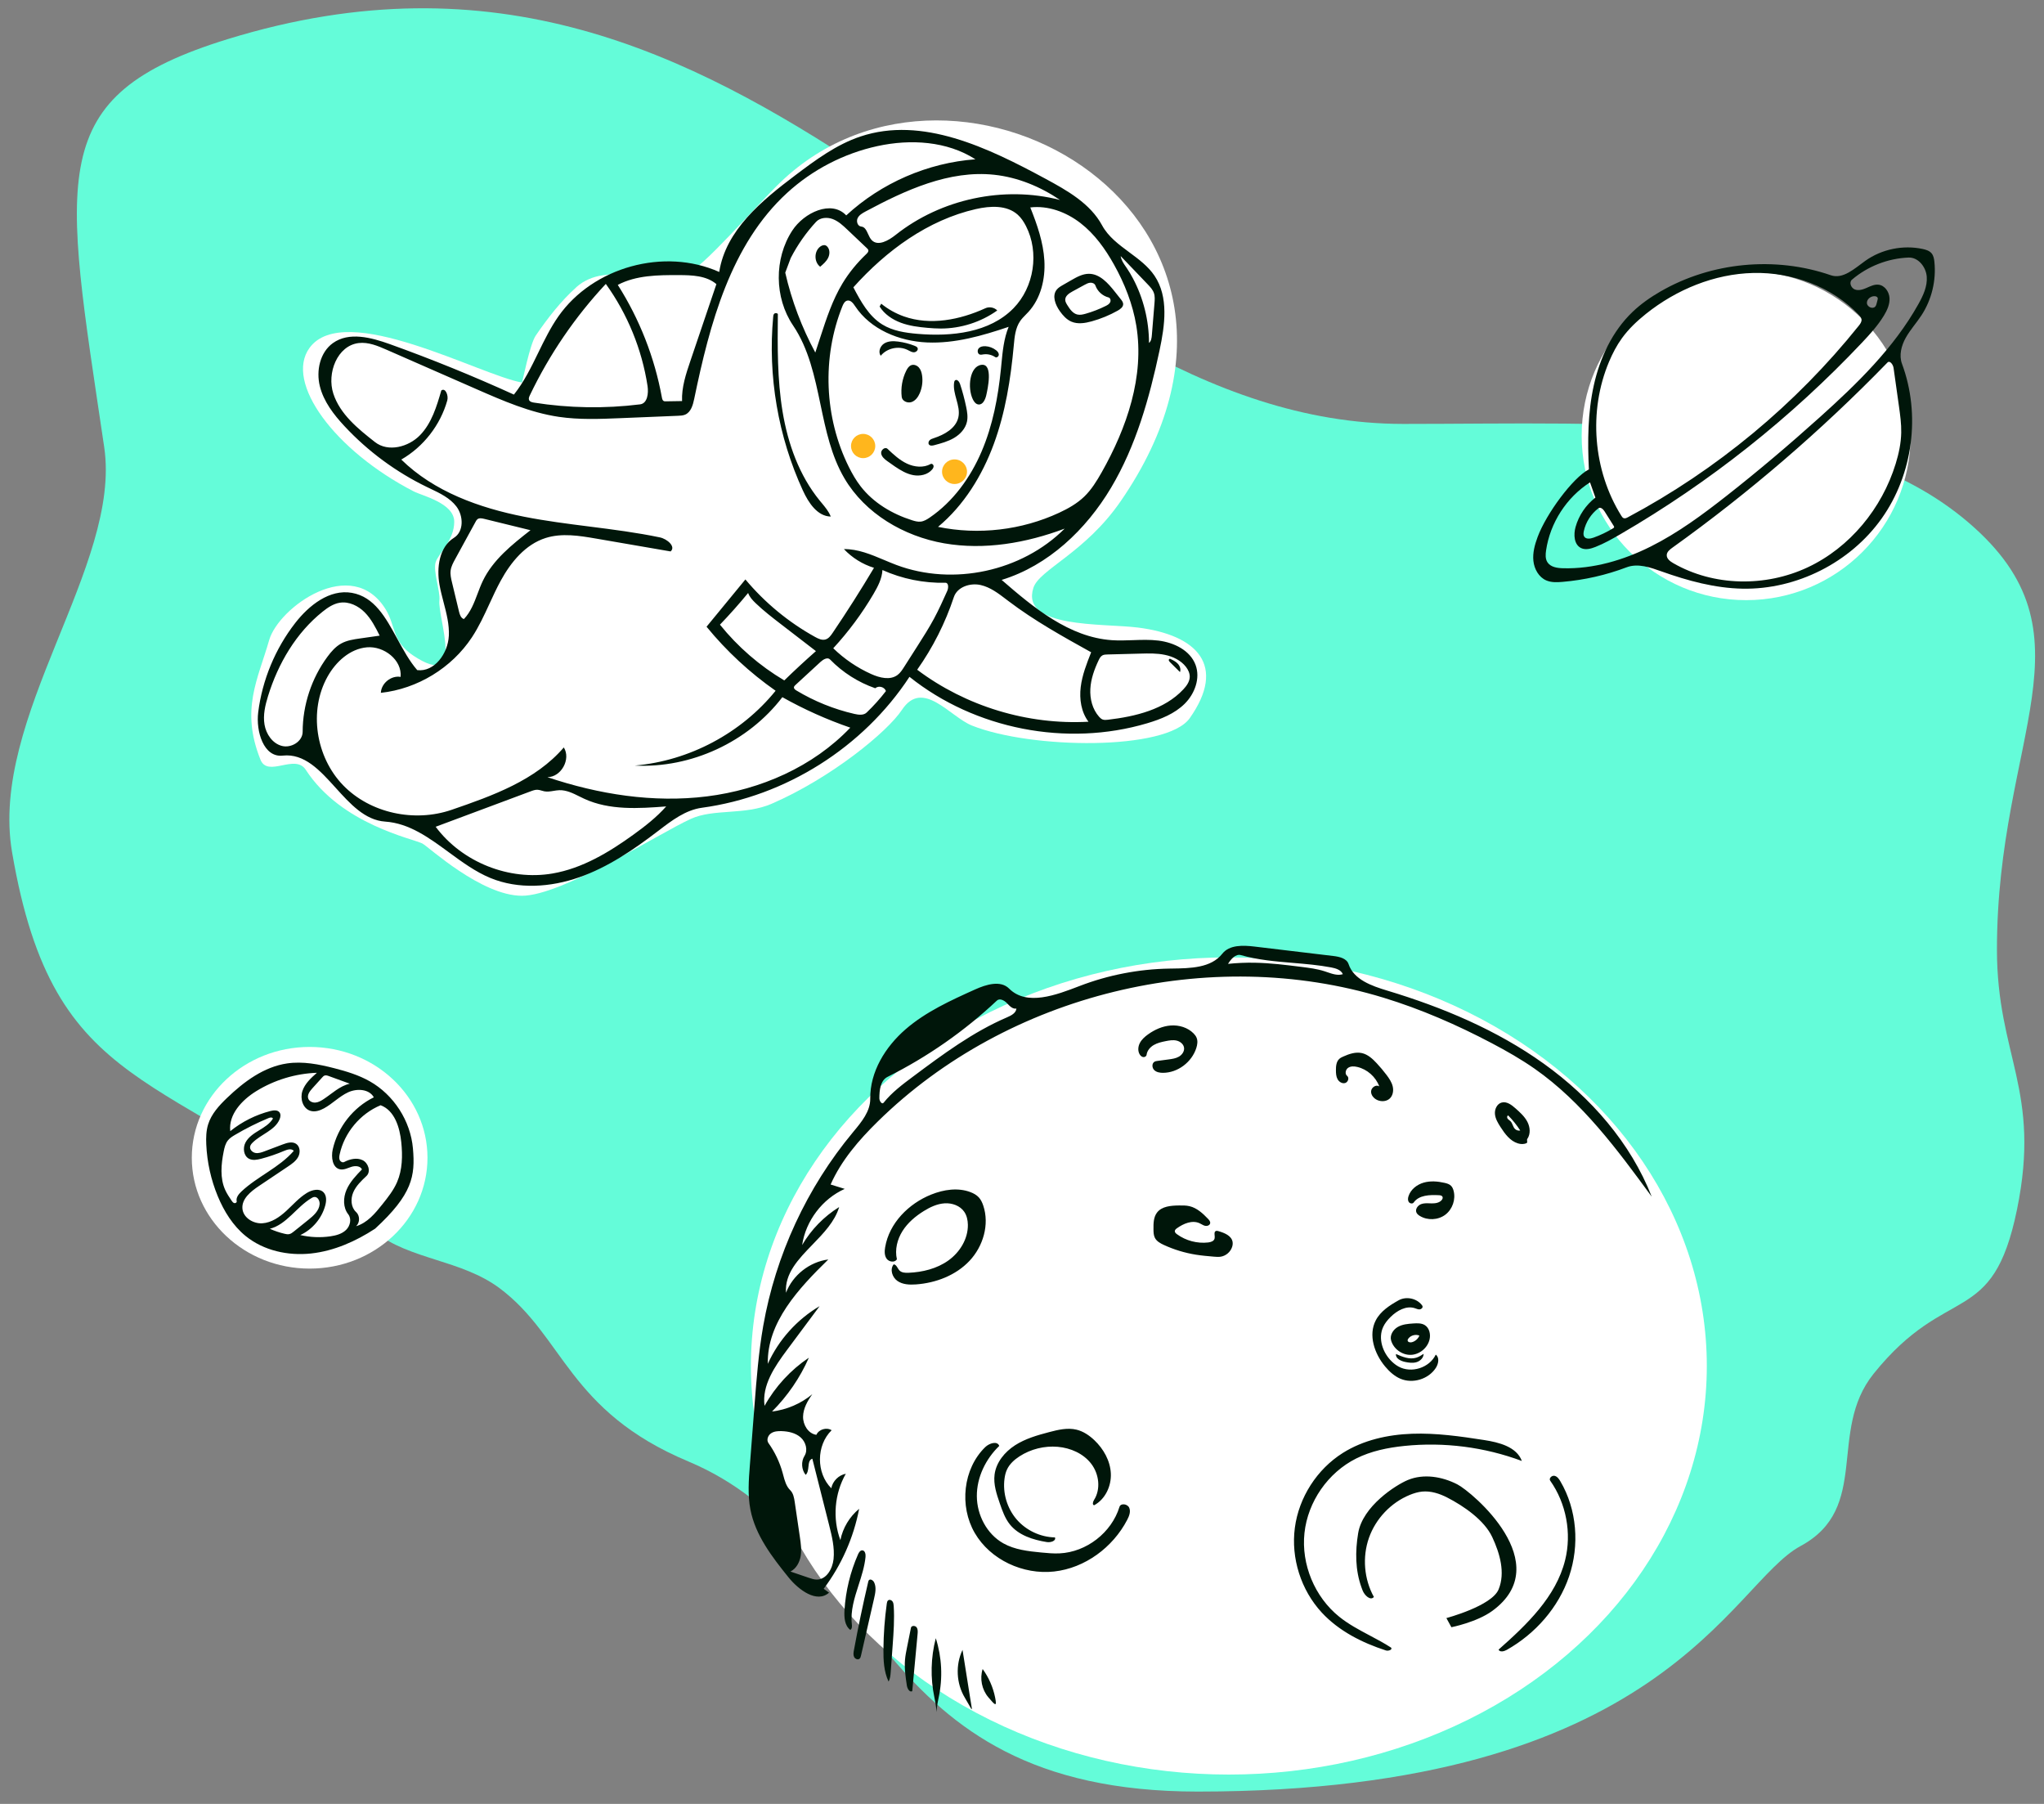 <svg width="255" height="225" xmlns="http://www.w3.org/2000/svg" fill="none">

 <rect width="100%" height="100%" fill="#808080" stroke="none"/>

 <g>
  <title>Layer 1</title>
  <path id="svg_1" fill="#64FCD9" d="m149.417,223.463c58.146,0 66.389,-25.869 75.206,-30.622c8.816,-4.754 3.335,-14.293 9.117,-21.489c9.236,-11.493 14.834,-5.57 17.891,-20.48c3.056,-14.909 -2.501,-19.127 -2.501,-32.439c0,-26.67 12.776,-39.295 -3.539,-53.249c-16.315,-13.954 -43.561,-12.308 -70.507,-12.308c-50.015,0 -79.979,-68.563 -146.687,-47.993c-22.989,7.089 -20.448,16.749 -15.397,50.888c2.193,14.825 -14.369,33.674 -11.495,50.521c5.248,30.769 19.109,26.595 45.262,47.369c4.388,3.486 10.787,3.45 15.57,7.024c8.019,5.993 8.535,15.311 23.526,21.596c24.173,10.135 22.123,41.182 63.554,41.182z" clip-rule="evenodd" fill-rule="evenodd"/>
  <ellipse id="svg_2" fill="white" ry="13.824" rx="14.701" cy="144.408" cx="38.629"/>
  <path id="svg_3" fill="white" d="m32.493,94.749c-2.506,-6.258 -0.317,-10.008 1.086,-14.904c1.172,-4.089 10.338,-10.731 14.557,-3.805c1.241,2.038 0.743,3.964 3.456,5.754c6.566,4.335 2.984,-4.658 3.228,-6.932c0.119,-1.109 -0.818,-3.666 -0.469,-4.737c0.366,-1.123 2.317,-2.718 2.317,-5.046c0,-2.328 -3.968,-3.225 -5.076,-3.797c-9.844,-5.082 -16.105,-13.572 -12.985,-17.88c4.347,-6.003 21.383,3.442 26.502,4.308c0.066,0.011 0.981,-4.761 1.727,-5.854c1.494,-2.186 3.145,-4.309 5.115,-6.079c0.882,-0.793 2.078,-1.282 3.253,-1.441c3.518,-0.475 7.117,-0.864 10.641,-0.434c1.245,0.152 8.66,-8.43 11.552,-11.198c22.183,-21.239 66.652,4.643 42.412,39.813c-4.455,6.464 -10.152,8.52 -10.888,10.805c-1.634,5.074 8.654,4.407 13.012,4.949c7.446,0.926 11.115,4.751 6.493,11.306c-2.879,4.084 -19.77,3.875 -27.169,0.922c-2.746,-1.096 -6.14,-5.888 -8.736,-1.957c-1.788,2.709 -8.761,8.456 -16.24,11.706c-3.377,1.468 -7.222,0.583 -10.103,1.894c-4.055,1.844 -16.027,9.589 -21.069,9.587c-5.078,-0.002 -11.649,-6.113 -12.409,-6.514c-1.159,-0.611 -10.123,-2.362 -14.551,-9.195c-1.339,-2.067 -4.739,1.021 -5.656,-1.271z" clip-rule="evenodd" fill-rule="evenodd"/>
  <ellipse id="svg_4" fill="#FFB61D" ry="1.535" rx="1.557" cy="58.836" cx="119.083"/>
  <circle id="svg_5" fill="#FFB61D" r="1.512" cy="55.632" cx="107.681"/>
  <circle id="svg_6" fill="white" r="20.52" cy="54.336" cx="217.841"/>
  <ellipse id="svg_7" fill="white" ry="50.963" rx="59.627" cy="170.377" cx="153.307"/>
  <path id="svg_8" fill="#00160A" d="m102.757,198.166l0.67,0.484c-1.511,1.355 -3.783,-0.33 -5.057,-1.909c-2.048,-2.54 -4.127,-5.24 -4.751,-8.443c-0.354,-1.822 -0.212,-3.7 -0.069,-5.551l0.578,-7.464c0.256,-3.308 0.513,-6.621 1.085,-9.889c1.55,-8.844 5.45,-17.264 11.194,-24.165l0.058,-0.07c1.014,-1.218 2.122,-2.548 2.102,-4.127c-0.041,-3.341 1.883,-6.464 4.409,-8.651c2.527,-2.187 5.62,-3.591 8.666,-4.965c1.38,-0.622 3.182,-1.18 4.252,-0.108c2.199,2.203 5.871,0.8 8.776,-0.32c3.568,-1.374 7.378,-2.114 11.201,-2.176c0.111,-0.002 0.223,-0.003 0.336,-0.005l0,0c2.295,-0.033 4.878,-0.07 6.278,-1.848c0.892,-1.132 2.596,-1.066 4.027,-0.895l9.841,1.177c0.752,0.09 1.653,0.295 1.89,1.015c0.636,1.928 2.878,2.715 4.822,3.301c6.912,2.084 13.668,4.914 19.536,9.119c5.868,4.205 10.827,9.862 13.459,16.584c-4.279,-5.848 -8.668,-11.806 -14.606,-15.959c-1.7,-1.189 -3.507,-2.215 -5.342,-3.182c-4.329,-2.283 -8.836,-4.25 -13.517,-5.679c-21.732,-6.633 -46.871,-0.481 -63.084,15.438c-2.351,2.308 -4.555,4.851 -5.888,7.864l1.761,0.546c-2.792,1.248 -4.865,3.981 -5.314,7.005c1.124,-1.924 2.725,-3.566 4.619,-4.739c-0.542,1.812 -1.952,3.267 -3.335,4.694c-1.762,1.819 -3.479,3.591 -3.296,5.993c0.836,-2.195 2.944,-3.852 5.274,-4.148c-3.697,3.613 -7.664,7.852 -7.546,13.019c1.348,-2.984 3.638,-5.534 6.461,-7.194l-4.063,5.459c-1.537,2.065 -3.155,4.425 -2.804,6.974c1.337,-2.399 3.248,-4.475 5.528,-6.005c-1.098,2.497 -2.665,4.786 -4.596,6.713c1.836,-0.222 3.604,-0.982 5.028,-2.163c-0.597,0.833 -1.135,1.774 -1.155,2.798c-0.02,1.025 0.644,2.125 1.658,2.272c0.307,-0.686 1.27,-0.976 1.905,-0.573c-1.925,1.873 -1.945,5.343 -0.041,7.237c0.169,-0.89 0.92,-1.641 1.811,-1.809c-1.42,2.482 -1.675,5.599 -0.678,8.28c0.301,-1.519 1.144,-2.924 2.341,-3.906c-0.69,3.602 -2.216,7.042 -4.424,9.971zm-0.84,-1.148c1.201,-0.012 1.949,-1.357 2.074,-2.552c0.15,-1.43 -0.205,-2.86 -0.557,-4.254l-2.091,-8.27c-0.394,0.125 -0.439,0.553 -0.487,1.002c-0.041,0.382 -0.084,0.78 -0.345,1.016c-0.53,-0.658 -0.59,-1.655 -0.143,-2.372c0.45,-0.724 0.155,-1.737 -0.484,-2.302c-0.639,-0.564 -1.528,-0.755 -2.38,-0.783c-0.461,-0.016 -0.951,0.02 -1.328,0.285c-0.376,0.265 -0.575,0.829 -0.307,1.204c0.797,1.116 1.396,2.373 1.762,3.695c0.028,0.099 0.054,0.199 0.081,0.3c0.182,0.686 0.369,1.392 0.871,1.881c0.388,0.378 0.487,0.955 0.566,1.492l0.639,4.345c0.116,0.791 0.232,1.597 0.099,2.386c-0.133,0.788 -0.559,1.569 -1.274,1.927l2.283,0.777c0.332,0.113 0.671,0.227 1.021,0.223zm24.885,-71.223c-0.45,0.095 -0.828,-0.3 -1.15,-0.638l-0.037,-0.038c-0.33,-0.345 -0.897,-0.646 -1.245,-0.319c-4.052,3.812 -8.663,7.029 -13.64,9.515c-0.903,0.452 -1.025,1.668 -1.025,2.678c0,0.337 0.323,0.811 0.533,0.547c1.026,-1.286 2.361,-2.284 3.68,-3.267c3.711,-2.767 7.466,-5.56 11.721,-7.384c0.516,-0.221 1.12,-0.534 1.163,-1.094zm40.726,-4.287c-0.23,-0.539 -0.883,-0.734 -1.459,-0.842c-1.568,-0.296 -3.164,-0.429 -4.759,-0.563c-2.19,-0.184 -4.377,-0.367 -6.485,-0.969c-0.675,-0.192 -1.253,0.492 -1.623,1.089c1.111,-0.116 2.229,-0.164 3.345,-0.143c1.943,0.035 3.876,0.277 5.805,0.519c0.98,0.123 1.967,0.247 2.907,0.551c0.109,0.036 0.22,0.074 0.331,0.112c0.641,0.22 1.304,0.448 1.938,0.246zm-20.746,8.283c0.444,0.101 0.867,0.433 0.934,0.884c0.066,0.449 -0.241,0.887 -0.634,1.116c-0.392,0.229 -0.856,0.293 -1.307,0.353l-1.356,0.18c-0.136,0.018 -0.276,0.037 -0.394,0.107c-0.341,0.202 -0.317,0.749 -0.038,1.03c0.278,0.282 0.706,0.352 1.102,0.351c1.845,-0.004 3.591,-1.331 4.154,-3.088c0.134,-0.417 0.205,-0.881 0.039,-1.286c-0.084,-0.206 -0.224,-0.384 -0.38,-0.543c-0.726,-0.735 -1.807,-1.059 -2.837,-0.986c-1.031,0.073 -2.011,0.512 -2.849,1.115c-0.402,0.289 -0.785,0.628 -1.013,1.067c-0.229,0.439 -0.278,0.997 -0.022,1.421c0.097,0.162 0.248,0.305 0.434,0.336c0.187,0.03 0.402,-0.09 0.425,-0.278c0.064,-0.521 0.444,-0.961 0.898,-1.226c0.453,-0.264 0.975,-0.381 1.49,-0.484c0.447,-0.089 0.91,-0.171 1.354,-0.069zm-36.354,25.768c0.507,-2.998 2.928,-5.436 5.752,-6.565c1.555,-0.623 3.335,-0.896 4.9,-0.296c0.386,0.148 0.76,0.352 1.038,0.658c0.262,0.287 0.426,0.65 0.55,1.018c0.795,2.358 -0.012,5.084 -1.72,6.894c-1.707,1.809 -4.194,2.758 -6.675,2.936c-0.795,0.057 -1.649,0.025 -2.306,-0.427c-0.656,-0.451 -0.982,-1.455 -0.476,-2.072c0.238,0.012 0.367,0.225 0.499,0.444c0.066,0.108 0.132,0.217 0.212,0.304c0.276,0.297 0.732,0.318 1.136,0.301c1.76,-0.074 3.546,-0.51 4.978,-1.535c1.433,-1.025 2.462,-2.699 2.432,-4.46c-0.01,-0.568 -0.133,-1.148 -0.455,-1.616c-0.528,-0.767 -1.525,-1.114 -2.455,-1.052c-0.929,0.061 -1.801,0.473 -2.592,0.964c-1.041,0.647 -2.004,1.459 -2.657,2.497c-0.652,1.037 -0.971,2.319 -0.695,3.514c-0.244,0.44 -0.97,0.352 -1.269,-0.052c-0.3,-0.405 -0.281,-0.959 -0.197,-1.455zm16.205,24.71c-1.287,0.829 -2.355,2.125 -2.553,3.643c-0.161,1.228 0.251,2.451 0.657,3.622c0.316,0.913 0.643,1.846 1.246,2.601c1.089,1.365 2.893,1.93 4.616,2.207c0.47,0.075 1.182,-0.137 1.014,-0.582c-1.819,-0.033 -3.609,-0.877 -4.794,-2.259c-1.184,-1.382 -1.743,-3.28 -1.498,-5.083c0.052,-0.38 0.138,-0.758 0.298,-1.106c0.322,-0.704 0.923,-1.246 1.574,-1.666c1.4,-0.905 3.105,-1.329 4.767,-1.186c1.601,0.138 3.202,0.841 4.179,2.117c0.978,1.276 1.211,3.159 0.348,4.515c-0.14,0.221 -0.242,0.611 0.015,0.657c1.389,-0.749 2.16,-2.399 2.082,-3.975c-0.078,-1.576 -0.91,-3.05 -2.053,-4.138c-0.633,-0.601 -1.382,-1.109 -2.23,-1.314c-1.119,-0.269 -2.289,0.009 -3.401,0.302c-1.481,0.389 -2.979,0.817 -4.267,1.645zm63.227,1.958c-4.655,-1.738 -9.714,-2.386 -14.657,-1.877c-2.073,0.213 -4.152,0.636 -6.015,1.569c-3.516,1.759 -6.03,5.382 -6.449,9.291c-0.418,3.91 1.273,7.982 4.337,10.445c1.162,0.935 2.481,1.634 3.801,2.335c0.902,0.478 1.804,0.956 2.658,1.51c0.244,0.233 -0.305,0.466 -0.626,0.363c-2.986,-0.964 -5.885,-2.43 -8.015,-4.734c-2.591,-2.803 -3.855,-6.784 -3.355,-10.568c0.499,-3.784 2.753,-7.3 5.983,-9.334c2.555,-1.609 5.61,-2.287 8.627,-2.396c3.017,-0.109 6.026,0.322 9.009,0.785c1.864,0.289 4.049,0.842 4.702,2.611zm-48.984,5.833c-0.212,-0.484 -1.062,-0.611 -1.217,-0.105c-0.988,3.213 -4.123,5.643 -7.482,5.797c-0.759,0.035 -1.519,-0.036 -2.275,-0.109c-1.629,-0.157 -3.309,-0.344 -4.736,-1.146c-2.051,-1.153 -3.286,-3.522 -3.3,-5.875c-0.015,-2.354 1.101,-4.641 2.796,-6.274c-0.235,-0.658 -1.245,-0.34 -1.747,0.148c-2.78,2.702 -3.257,7.366 -1.306,10.716c1.951,3.35 6.039,5.228 9.892,4.802c3.854,-0.425 7.333,-3.006 9.124,-6.444c0.244,-0.468 0.462,-1.026 0.251,-1.51zm-24.131,16.273c-0.628,2.408 -0.687,4.961 -0.173,7.395c0.231,1.092 0.256,1.693 0.261,1.806c0.001,0.013 0.001,0.019 0.001,0.019c0,0 0.001,-0.006 0.001,-0.019c0.005,-0.113 0.033,-0.717 0.269,-1.81c0.526,-2.439 0.401,-5.015 -0.359,-7.391zm3.335,1.456c-0.892,1.87 -0.782,4.183 0.284,5.958c0.24,0.399 0.421,0.723 0.555,0.962l0.001,0.001l0,0c0.18,0.322 0.274,0.49 0.307,0.478c0.035,-0.012 -0.003,-0.237 -0.082,-0.709c-0.032,-0.189 -0.07,-0.418 -0.113,-0.689l-0.952,-6.001zm2.511,2.387c-0.379,1.194 -0.1,2.574 0.711,3.527c0.829,0.974 1.1,1.286 0.847,0.032c-0.257,-1.279 -0.793,-2.502 -1.558,-3.559zm72.665,-13.575c-1.138,4.571 -4.775,8.034 -8.302,11.157c0.162,0.348 0.682,0.223 1.016,0.035c3.572,-2.01 6.462,-5.286 7.781,-9.167c1.319,-3.881 0.991,-8.34 -1.091,-11.871c-0.174,-0.296 -0.397,-0.612 -0.735,-0.678c-0.337,-0.066 -0.726,0.326 -0.528,0.607c2.001,2.834 2.698,6.551 1.859,9.917zm-51.353,-41.271c-0.009,-0.723 0.001,-1.506 0.438,-2.082c0.601,-0.794 1.742,-0.877 2.737,-0.891c0.445,-0.007 0.894,-0.012 1.327,0.091c0.92,0.219 1.653,0.898 2.307,1.582c0.145,0.152 0.299,0.339 0.263,0.545c-0.045,0.256 -0.365,0.374 -0.62,0.321c-0.169,-0.034 -0.321,-0.118 -0.473,-0.203l0,0l0,0l0,0l0,0l-0.001,0c-0.076,-0.042 -0.153,-0.085 -0.232,-0.121c-0.915,-0.42 -1.991,0.04 -2.813,0.622c-0.13,0.091 -0.269,0.209 -0.272,0.367c-0.003,0.159 0.133,0.282 0.261,0.376c1.111,0.814 2.534,1.191 3.902,1.034c0.327,-0.038 0.711,-0.158 0.796,-0.476c0.033,-0.124 0.021,-0.27 0.008,-0.412l0,0c-0.021,-0.236 -0.04,-0.459 0.158,-0.541c0.104,-0.042 0.221,-0.012 0.329,0.02c0.74,0.215 1.606,0.561 1.75,1.319c0.041,0.219 0.012,0.447 -0.058,0.659c-0.204,0.619 -0.772,1.103 -1.417,1.206c-0.286,0.045 -0.578,0.02 -0.866,-0.004c-0.754,-0.065 -1.508,-0.13 -2.255,-0.25c-1.371,-0.221 -2.712,-0.63 -3.974,-1.211c-0.438,-0.202 -0.893,-0.45 -1.114,-0.878c-0.169,-0.325 -0.177,-0.707 -0.181,-1.073zm28.166,-17.831c-0.441,-1.192 -1.506,-2.132 -2.743,-2.421c-0.383,-0.09 -0.815,-0.112 -1.139,0.11c-0.325,0.222 -0.436,0.762 -0.127,1.005c0.3,0.235 0.119,0.787 -0.248,0.892c-0.366,0.104 -0.761,-0.144 -0.944,-0.479c-0.183,-0.334 -0.202,-0.731 -0.204,-1.112c-0.003,-0.509 0.043,-1.076 0.419,-1.419c0.143,-0.131 0.321,-0.215 0.498,-0.294c0.732,-0.327 1.542,-0.605 2.324,-0.429c0.745,0.167 1.34,0.718 1.859,1.278c0.427,0.459 0.83,0.939 1.208,1.439c0.333,0.44 0.653,0.91 0.778,1.447c0.125,0.538 0.017,1.162 -0.398,1.526c-0.407,0.355 -1.032,0.386 -1.526,0.166c-0.436,-0.194 -0.808,-0.622 -0.775,-1.098c0.032,-0.476 0.617,-0.871 1.018,-0.611zm3.933,33.492c1.093,-0.031 2.112,-0.873 2.348,-1.941c0.144,-0.649 -0.034,-1.421 -0.6,-1.771c-0.413,-0.255 -0.933,-0.236 -1.418,-0.205c-0.671,0.043 -1.368,0.102 -1.951,0.437c-0.583,0.335 -1.017,1.029 -0.834,1.677c0.297,1.052 1.362,1.835 2.455,1.803zm0.14,-1.577c-0.211,0.057 -0.512,0.002 -0.531,-0.216c-0.008,-0.09 0.041,-0.176 0.096,-0.248c0.311,-0.402 0.903,-0.558 1.371,-0.362c-0.162,0.399 -0.519,0.714 -0.936,0.826zm0.565,-16.177c-0.178,-0.411 0.167,-0.89 0.586,-1.047c0.336,-0.126 0.7,-0.113 1.062,-0.1c0.09,0.003 0.18,0.007 0.269,0.008c0.448,0.005 0.943,-0.069 1.233,-0.41c0.103,-0.12 0.172,-0.297 0.094,-0.434c-0.081,-0.144 -0.274,-0.169 -0.439,-0.177c-1.141,-0.059 -2.489,-0.024 -3.147,0.91c-0.141,0.201 -0.487,0.133 -0.62,-0.074c-0.132,-0.207 -0.102,-0.478 -0.026,-0.712c0.269,-0.838 1.043,-1.447 1.888,-1.691c0.845,-0.244 1.753,-0.167 2.61,0.027c0.29,0.066 0.59,0.152 0.801,0.36c0.168,0.165 0.262,0.391 0.323,0.618c0.292,1.087 -0.139,2.331 -1.042,3.004c-0.902,0.672 -2.217,0.73 -3.175,0.139c-0.171,-0.105 -0.337,-0.237 -0.417,-0.421zm-3.912,19.198c0.53,0.635 1.158,1.212 1.919,1.536c1.539,0.653 3.507,0.05 4.415,-1.355c0.33,-0.511 0.478,-1.291 -0.011,-1.654c-0.783,1.646 -3.054,2.373 -4.647,1.487c-0.306,-0.169 -0.583,-0.386 -0.835,-0.628c-1.146,-1.097 -1.744,-2.888 -1.071,-4.325c0.219,-0.468 0.555,-0.873 0.923,-1.236c0.803,-0.792 1.951,-1.441 3.022,-1.089c0.045,0.015 0.089,0.031 0.134,0.048c0.15,0.055 0.3,0.11 0.458,0.101c0.205,-0.012 0.418,-0.195 0.366,-0.393c-0.016,-0.058 -0.052,-0.109 -0.09,-0.157c-0.662,-0.843 -1.962,-1.104 -2.898,-0.581c-1.114,0.623 -2.247,1.356 -2.839,2.486c-0.965,1.84 -0.177,4.165 1.154,5.76zm17.748,-28.383c-0.049,0.07 -0.037,0.168 -0.025,0.262c0.014,0.111 0.027,0.216 -0.064,0.261c-0.333,0.164 -0.733,0.148 -1.088,0.038c-0.971,-0.297 -1.621,-1.188 -2.17,-2.042c-0.322,-0.499 -0.641,-1.029 -0.693,-1.621c-0.052,-0.591 0.25,-1.257 0.82,-1.424c0.635,-0.187 1.258,0.285 1.752,0.726c0.558,0.496 1.128,1.008 1.473,1.67c0.345,0.662 0.422,1.518 -0.005,2.13zm-1.823,-1.725l0,0c0.074,0.176 0.147,0.352 0.281,0.485c0.168,0.168 0.424,0.244 0.657,0.194c-0.436,-0.676 -0.942,-1.306 -1.506,-1.879c-0.151,0.046 -0.164,0.27 -0.073,0.398c0.055,0.079 0.132,0.136 0.21,0.194c0.05,0.037 0.1,0.074 0.144,0.118c0.137,0.133 0.212,0.311 0.287,0.49zm-83.365,60.522c-0.054,0.887 0.014,1.913 0.723,2.447c0.237,-0.131 0.221,-0.469 0.191,-0.739c-0.183,-1.656 0.331,-3.253 0.848,-4.86c0.37,-1.15 0.743,-2.306 0.862,-3.493c0.035,-0.345 -0.057,-0.816 -0.403,-0.829c-0.259,-0.01 -0.427,0.263 -0.531,0.5c-0.969,2.201 -1.544,4.574 -1.69,6.974zm68.803,-31.963c0.801,0.355 1.688,0.715 2.525,0.461c0.334,-0.101 0.63,-0.293 0.922,-0.483c-0.002,0.489 -0.422,0.9 -0.892,1.04c-0.469,0.14 -0.973,0.065 -1.452,-0.038c-0.531,-0.115 -1.181,-0.442 -1.103,-0.98zm-63.304,40.853c0.204,-0.364 0.239,-0.795 0.269,-1.211l0.242,-3.313c0.118,-1.627 0.237,-3.259 0.131,-4.886c-0.014,-0.205 -0.035,-0.421 -0.154,-0.588c-0.12,-0.167 -0.373,-0.257 -0.537,-0.133c-0.12,0.092 -0.151,0.257 -0.172,0.407c-0.262,1.881 -0.402,3.779 -0.419,5.679c-0.012,1.377 0.05,2.8 0.64,4.045zm-3.622,-2.848c-0.212,0.18 -0.565,0.022 -0.682,-0.23c-0.117,-0.252 -0.07,-0.546 -0.02,-0.819c0.525,-2.86 1.119,-5.707 1.784,-8.537c0.017,-0.071 0.034,-0.145 0.08,-0.201c0.175,-0.216 0.529,0.001 0.653,0.25c0.305,0.611 0.159,1.339 0.006,2.004l-1.638,7.144c-0.032,0.142 -0.071,0.295 -0.183,0.389zm5.673,0.127c-0.091,1.073 0.07,2.149 0.23,3.214c0.057,0.379 0.33,0.882 0.672,0.71l0.668,-7.136c0.027,-0.291 0.045,-0.613 -0.135,-0.842c-0.18,-0.229 -0.636,-0.22 -0.693,0.066l-0.492,2.447c-0.103,0.511 -0.206,1.023 -0.25,1.541zm68.911,-21.871c-1.9,-0.978 -4.212,-1.364 -6.186,-0.544c-1.474,0.612 -5.64,3.256 -6.194,6.644c-0.372,2.269 -0.368,4.587 0.426,6.777l0.128,0.344c0.236,0.62 0.99,1.333 1.411,0.82c-1.23,-2.223 -1.46,-4.976 -0.615,-7.373c0.844,-2.396 2.748,-4.397 5.1,-5.359c0.495,-0.202 1.012,-0.361 1.544,-0.412c1.076,-0.101 2.151,0.247 3.113,0.74c2.071,1.062 4.638,2.827 5.624,4.936c0.951,2.032 1.651,4.457 0.791,6.53c-0.861,2.072 -6.512,3.572 -6.512,3.572l0.625,1.141c0,0 3.164,-0.624 5.096,-2.031c8.112,-5.908 -2.533,-14.849 -4.351,-15.785z" clip-rule="evenodd" fill-rule="evenodd"/>
  <path id="svg_9" fill="#00160A" d="m38.799,156.347c-2.869,0.308 -5.907,-0.356 -8.147,-2.174c-1.586,-1.288 -2.701,-3.08 -3.483,-4.968c-0.849,-2.049 -1.337,-4.248 -1.436,-6.464c-0.037,-0.835 -0.017,-1.685 0.228,-2.483c0.404,-1.314 1.375,-2.369 2.368,-3.32c2.111,-2.024 4.591,-3.871 7.485,-4.297c1.972,-0.29 3.977,0.105 5.907,0.602c1.516,0.39 3.029,0.85 4.393,1.619c3.013,1.698 5.1,4.938 5.402,8.383c0.302,3.445 -0.07,5.727 -4.719,10.008c-2.416,1.577 -5.128,2.786 -7.997,3.094zm5.059,-10.814c-0.465,0.146 -0.929,0.406 -1.409,0.322c-0.981,-0.173 -1.157,-1.519 -0.939,-2.492c0.624,-2.783 2.564,-5.241 5.126,-6.494c-0.58,-1.052 -2.121,-1.13 -3.211,-0.624c-1.09,0.506 -1.942,1.417 -2.995,1.994c-0.524,0.287 -1.146,0.49 -1.716,0.311c-0.939,-0.294 -1.297,-1.523 -0.99,-2.458c0.307,-0.934 1.074,-1.632 1.811,-2.284c-2.669,0.094 -5.309,0.895 -7.58,2.299c-1.778,1.1 -3.464,2.903 -3.228,4.98c1.47,-1.183 3.196,-2.046 5.024,-2.514c0.388,-0.099 0.875,-0.149 1.117,0.17c0.184,0.241 0.131,0.588 0.013,0.867c-0.584,1.386 -2.303,1.851 -3.369,2.912c-0.14,0.139 -0.274,0.3 -0.308,0.495c-0.066,0.381 0.297,0.729 0.679,0.793c0.382,0.063 0.765,-0.076 1.127,-0.212c0.752,-0.284 1.504,-0.568 2.256,-0.852c0.544,-0.205 1.191,-0.401 1.675,-0.078c0.501,0.334 0.548,1.093 0.265,1.624c-0.283,0.532 -0.803,0.888 -1.303,1.223c-1.205,0.808 -2.411,1.616 -3.616,2.424c-1.009,0.676 -2.14,1.588 -2.044,2.799c0.09,1.14 1.344,1.915 2.486,1.842c1.141,-0.074 2.146,-0.771 2.988,-1.545c0.842,-0.773 1.603,-1.657 2.581,-2.249c0.638,-0.387 1.549,-0.601 2.067,-0.065c0.401,0.415 0.362,1.081 0.212,1.638c-0.433,1.604 -1.605,2.993 -3.113,3.69c1.227,0.283 2.507,0.337 3.753,0.157c0.711,-0.103 1.447,-0.3 1.961,-0.802c0.514,-0.501 0.713,-1.384 0.267,-1.947c-0.665,-0.84 -0.639,-2.069 -0.214,-3.052c0.425,-0.984 1.184,-1.778 1.928,-2.549c-0.213,-0.439 -0.835,-0.469 -1.3,-0.323zm5.681,1.906c0.668,-1.544 0.693,-3.291 0.523,-4.966c-0.187,-1.852 -0.833,-3.969 -2.577,-4.618c-2.557,1.061 -4.529,3.428 -5.112,6.134c-0.049,0.228 -0.087,0.472 0.002,0.687c0.089,0.215 0.355,0.371 0.561,0.263c0.707,-0.37 1.576,-0.58 2.295,-0.233c0.719,0.347 1.069,1.43 0.487,1.976c-0.643,0.603 -1.303,1.231 -1.65,2.042c-0.347,0.81 -0.297,1.859 0.356,2.452c0.491,0.445 0.492,1.319 0.003,1.766c1.391,-0.407 2.383,-1.603 3.285,-2.738c0.69,-0.867 1.388,-1.748 1.828,-2.765zm-16.019,-7.988c-1.448,0.601 -2.853,1.303 -4.201,2.101c-0.321,0.19 -0.645,0.391 -0.879,0.681c-0.317,0.391 -0.437,0.901 -0.535,1.395c-0.316,1.594 -0.479,3.311 0.191,4.793c0.214,0.473 0.506,0.905 0.797,1.335c0.086,0.127 0.183,0.262 0.33,0.305c0.147,0.043 0.341,-0.076 0.307,-0.225c-0.106,-0.46 0.242,-0.892 0.585,-1.216c2.013,-1.895 4.725,-2.982 6.535,-5.072c-0.275,-0.325 -0.795,-0.172 -1.187,-0.005c-0.933,0.398 -1.894,0.728 -2.874,0.987c-0.506,0.133 -1.069,0.242 -1.531,-0.004c-0.675,-0.36 -0.785,-1.346 -0.429,-2.023c0.357,-0.677 1.035,-1.114 1.689,-1.512c0.654,-0.398 1.341,-0.813 1.733,-1.47c-0.071,-0.187 -0.346,-0.146 -0.531,-0.07zm4.954,12.693c0.64,-0.514 1.331,-1.12 1.401,-1.938c0.036,-0.427 -0.238,-0.95 -0.665,-0.909c-0.131,0.012 -0.251,0.077 -0.364,0.145c-1.86,1.111 -3.084,3.284 -5.183,3.824c0.593,0.266 1.211,0.475 1.844,0.623c0.188,0.044 0.385,0.083 0.574,0.044c0.22,-0.045 0.405,-0.191 0.58,-0.332c0.605,-0.485 1.209,-0.971 1.813,-1.457zm1.73,-17.764c-0.414,0.458 -0.828,0.915 -1.242,1.373c-0.328,0.363 -0.68,0.841 -0.497,1.295c0.135,0.334 0.531,0.503 0.891,0.475c0.359,-0.028 0.686,-0.212 0.987,-0.409c1.073,-0.704 2.039,-1.663 3.292,-1.945c-0.868,-0.316 -1.736,-0.632 -2.605,-0.949c-0.181,-0.066 -0.382,-0.132 -0.56,-0.058c-0.107,0.044 -0.188,0.132 -0.265,0.218z" clip-rule="evenodd" fill-rule="evenodd"/>
  <path id="svg_10" fill="#00160A" d="m55.992,79.323c-0.108,2.17 -1.782,4.519 -3.939,4.262c-0.974,-1.126 -1.735,-2.523 -2.488,-3.904c-1.446,-2.653 -2.86,-5.245 -5.675,-5.737c-2.765,-0.483 -5.341,1.551 -7.063,3.768c-2.495,3.211 -4.107,7.101 -4.615,11.135c-0.299,2.371 0.674,5.661 3.05,5.4c2.714,-0.299 4.644,1.836 6.608,4.008c1.817,2.01 3.662,4.051 6.184,4.223c3.002,0.205 5.454,2.004 7.937,3.824c1.658,1.216 3.329,2.442 5.187,3.209c3.494,1.444 7.524,1.165 11.091,-0.089c3.567,-1.254 6.741,-3.413 9.745,-5.709l0.158,-0.12c1.64,-1.254 3.356,-2.567 5.396,-2.843c10.427,-1.413 20.126,-7.529 25.894,-16.33c8.179,6.537 19.613,8.772 29.65,5.794c1.703,-0.506 3.417,-1.183 4.68,-2.432c1.263,-1.25 1.98,-3.19 1.359,-4.854c-0.679,-1.82 -2.708,-2.795 -4.637,-3.029c-1.057,-0.129 -2.122,-0.091 -3.188,-0.053c-0.879,0.032 -1.759,0.063 -2.634,0.001c-5.302,-0.375 -9.717,-4.032 -13.732,-7.515c5.817,-1.785 10.533,-6.266 13.647,-11.493c3.114,-5.227 4.783,-11.181 6.051,-17.132c0.667,-3.132 1.163,-6.659 -0.626,-9.315c-0.801,-1.188 -1.975,-2.057 -3.145,-2.923c-1.317,-0.975 -2.63,-1.946 -3.398,-3.365c-1.477,-2.73 -4.357,-4.349 -7.088,-5.823c-7.148,-3.859 -15.358,-7.831 -23.062,-5.254c-3,1.004 -5.592,2.928 -8.12,4.832c-4.196,3.162 -8.692,6.87 -9.491,12.063c-6.867,-3.072 -15.751,-0.619 -20.068,5.542c-0.987,1.409 -1.745,2.963 -2.503,4.515l0,0c-0.891,1.828 -1.782,3.654 -3.044,5.238c-5.07,-2.31 -10.237,-4.41 -15.481,-6.293c-2.325,-0.834 -5.103,-1.572 -7.106,-0.127c-1.607,1.159 -2.1,3.432 -1.628,5.356c0.472,1.924 1.731,3.555 3.081,5.004c2.929,3.144 6.448,5.738 10.318,7.605c0.124,0.06 0.249,0.119 0.374,0.179l0.002,0.001l0.001,0l0,0c1.212,0.578 2.458,1.171 3.264,2.231c0.891,1.17 0.946,3.127 -0.303,3.904c-1.845,1.146 -2.184,3.719 -1.806,5.858c0.129,0.731 0.319,1.455 0.508,2.178c0.365,1.393 0.729,2.782 0.658,4.21zm50.086,11.438c-4.649,4.881 -11.19,7.737 -17.879,8.572c-6.689,0.835 -13.519,-0.251 -19.908,-2.398c1.719,-0.001 2.962,-2.251 2.047,-3.707c-3.521,4.105 -8.89,6.028 -14.005,7.783c-4.622,1.586 -10.145,0.434 -13.54,-3.08c-3.395,-3.514 -4.313,-9.28 -1.926,-13.543c1.038,-1.853 2.798,-3.466 4.914,-3.648c2.116,-0.182 4.394,1.573 4.198,3.688c-1.177,-0.205 -2.417,0.795 -2.465,1.989c4.555,-0.491 8.838,-3.101 11.361,-6.925c0.871,-1.32 1.533,-2.757 2.195,-4.196l0,0c0.445,-0.966 0.89,-1.933 1.399,-2.865c1.266,-2.32 3.085,-4.531 5.605,-5.328c2.022,-0.64 4.209,-0.285 6.299,0.076l9.287,1.601c0.695,-0.6 -0.431,-1.562 -1.33,-1.75c-2.902,-0.606 -5.845,-0.98 -8.788,-1.354c-2.729,-0.346 -5.459,-0.693 -8.156,-1.225c-5.607,-1.106 -11.242,-3.13 -15.323,-7.13c2.768,-1.593 4.874,-4.299 5.738,-7.373c0.175,-0.622 -0.242,-1.644 -0.747,-1.241c-0.577,1.996 -1.202,4.077 -2.648,5.569c-1.446,1.492 -3.984,2.148 -5.62,0.868c-2.124,-1.662 -4.358,-3.474 -5.198,-6.037c-0.84,-2.563 0.489,-6.005 3.168,-6.319c1.202,-0.141 2.378,0.355 3.486,0.841l11.186,4.904c3.329,1.459 6.708,2.933 10.304,3.463c2.525,0.371 5.093,0.267 7.643,0.162l7.229,-0.298c0.296,-0.013 0.599,-0.026 0.871,-0.142c0.726,-0.31 0.973,-1.197 1.133,-1.971c1.94,-9.361 4.546,-19.24 11.598,-25.696c3.155,-2.889 7.086,-4.923 11.266,-5.83c4.121,-0.894 8.668,-0.631 12.216,1.648c-5.952,0.438 -11.731,2.948 -16.114,6.998c-1.841,-1.966 -5.269,-0.359 -6.737,1.899c-2.277,3.5 -2.236,8.362 0.1,11.823c1.966,2.913 2.696,6.389 3.427,9.873l0,0c0.671,3.202 1.344,6.411 2.981,9.196c2.588,4.406 7.408,7.234 12.443,8.111c5.034,0.876 10.253,-0.039 15.037,-1.834c-5.355,5.342 -13.909,7.189 -20.991,4.534c-0.516,-0.194 -1.03,-0.41 -1.544,-0.627c-1.627,-0.685 -3.26,-1.372 -5.006,-1.352c1.023,1.083 2.329,1.896 3.752,2.335c-1.641,2.756 -3.362,5.464 -5.162,8.12c-0.23,0.339 -0.492,0.701 -0.886,0.816c-0.439,0.128 -0.897,-0.09 -1.297,-0.312c-3.308,-1.828 -6.273,-4.275 -8.697,-7.175l-4.847,5.897c2.487,3.041 5.396,5.737 8.616,7.988c-4.286,5.295 -10.78,8.744 -17.567,9.33c7.026,0.358 14.138,-2.938 18.408,-8.529c2.703,1.518 5.543,2.792 8.474,3.801zm22.219,-51.852c1.552,-1.693 2.127,-4.111 1.995,-6.404c-0.133,-2.293 -0.904,-4.498 -1.758,-6.631c2.224,-0.264 4.483,0.575 6.255,1.945c1.771,1.37 3.102,3.234 4.193,5.19c1.323,2.37 2.338,4.934 2.778,7.612c1.036,6.308 -1.177,12.739 -4.326,18.301c-0.612,1.08 -1.27,2.152 -2.163,3.015c-0.899,0.868 -2.005,1.492 -3.138,2.019c-4.677,2.173 -10.057,2.8 -15.108,1.761c3.225,-2.685 5.502,-6.384 6.952,-10.321c1.451,-3.937 2.114,-8.122 2.497,-12.301l0.002,-0.023c0.096,-1.054 0.197,-2.161 0.798,-3.031c0.199,-0.288 0.445,-0.538 0.691,-0.788l0,-0l0,-0c0.112,-0.114 0.224,-0.227 0.332,-0.344zm-5.836,17.404c-1.391,3.255 -3.547,6.243 -6.469,8.241c-0.343,0.234 -0.71,0.459 -1.122,0.507c-0.363,0.043 -0.727,-0.057 -1.076,-0.167c-2.485,-0.785 -4.833,-2.175 -6.427,-4.236c-0.578,-0.748 -1.05,-1.573 -1.471,-2.419c-3.068,-6.165 -3.369,-13.644 -0.805,-20.035c0.122,-0.305 0.297,-0.648 0.62,-0.712c0.417,-0.083 0.737,0.344 0.972,0.699c1.915,2.902 5.495,4.371 8.969,4.523c3.473,0.152 6.89,-0.835 10.183,-1.948c-0.6,1.468 -0.753,3.066 -0.904,4.65c-0.019,0.2 -0.038,0.399 -0.058,0.598c-0.353,3.522 -1.02,7.044 -2.412,10.299zm-0.707,-30.237c1.777,-0.404 3.851,-0.515 5.209,0.701c0.439,0.393 0.765,0.896 1.033,1.42c1.682,3.287 1.023,7.616 -1.561,10.254c-2.987,3.05 -7.714,3.552 -11.967,3.19c-1.526,-0.13 -3.096,-0.365 -4.399,-1.17c-1.685,-1.042 -2.684,-2.878 -3.607,-4.632c4.098,-4.579 9.299,-8.401 15.292,-9.764zm14.374,55.282c-0.557,1.408 -1.12,2.835 -1.303,4.339c-0.182,1.503 0.055,3.116 0.97,4.323c-7.588,0.42 -15.298,-1.919 -21.372,-6.485c1.959,-2.772 3.506,-5.834 4.574,-9.056c0.422,-1.273 2.034,-1.804 3.342,-1.509c1.204,0.271 2.215,1.044 3.201,1.797c0.085,0.065 0.17,0.13 0.255,0.194c3.229,2.452 6.788,4.429 10.333,6.397zm-53.017,19.227c-1.196,1.347 -2.626,2.465 -4.087,3.52c-3.049,2.202 -6.374,4.203 -10.081,4.843c-5.431,0.937 -11.299,-1.406 -14.592,-5.826l11.846,-4.419c0.284,-0.106 0.577,-0.213 0.88,-0.196c0.171,0.01 0.335,0.059 0.5,0.108l0,0l0,0l0,0l0,0c0.11,0.032 0.219,0.065 0.331,0.086c0.38,0.072 0.764,0.009 1.149,-0.054c0.24,-0.04 0.48,-0.079 0.721,-0.087c0.887,-0.026 1.702,0.379 2.508,0.78c0.205,0.102 0.409,0.203 0.614,0.297c3.142,1.445 6.764,1.211 10.211,0.948zm-17.105,-50.686c-0.084,-0.187 0.005,-0.402 0.093,-0.586c2.426,-5.081 5.635,-9.787 9.48,-13.901c2.704,3.755 4.504,8.156 5.205,12.73c0.14,0.914 -0.011,2.179 -0.929,2.293c-4.399,0.548 -8.876,0.474 -13.254,-0.22c-0.232,-0.037 -0.499,-0.102 -0.594,-0.316zm16.57,-0.313c-0.906,-4.98 -2.787,-9.781 -5.504,-14.051c2.3,-1.211 5.019,-1.231 7.618,-1.223c1.642,0.005 3.434,0.063 4.685,1.126l-3.245,9.576c-0.551,1.625 -1.109,3.296 -1.039,5.011l-2.052,0.033c-0.073,0.001 -0.148,0.002 -0.216,-0.026c-0.164,-0.069 -0.215,-0.271 -0.247,-0.446zm26.394,24.504c0.545,-0.927 1.064,-1.917 1.119,-2.991c2.455,1.104 5.158,1.651 7.848,1.588c0.422,-0.01 0.407,0.642 0.234,1.027c-0.524,1.166 -1.048,2.333 -1.654,3.458c-0.623,1.155 -1.329,2.263 -2.035,3.369l-1.691,2.651c-0.232,0.363 -0.47,0.734 -0.815,0.993c-0.923,0.694 -2.241,0.36 -3.294,-0.114c-1.748,-0.785 -3.357,-1.878 -4.73,-3.214c1.907,-2.069 3.593,-4.341 5.018,-6.767zm-63.467,2.291c0.813,0.82 1.345,1.871 1.863,2.903l-2.44,0.348c-0.813,0.116 -1.646,0.238 -2.365,0.636c-0.699,0.386 -1.238,1.006 -1.712,1.649c-1.984,2.688 -3.084,6.018 -3.091,9.359c-0.003,1.207 -1.429,2.067 -2.596,1.761c-1.167,-0.305 -1.96,-1.465 -2.162,-2.655c-0.202,-1.189 0.082,-2.406 0.439,-3.559c1.254,-4.057 3.498,-7.888 6.817,-10.537c0.634,-0.506 1.335,-0.98 2.136,-1.108c1.14,-0.182 2.297,0.383 3.111,1.203zm102.445,6.791c0.283,0.363 0.492,0.805 0.479,1.264c-0.017,0.593 -0.393,1.114 -0.798,1.548c-2.355,2.523 -5.974,3.383 -9.402,3.788c-0.226,0.026 -0.463,0.05 -0.675,-0.032c-0.174,-0.069 -0.314,-0.203 -0.438,-0.342c-0.827,-0.931 -1.155,-2.231 -1.088,-3.473c0.068,-1.243 0.497,-2.44 1.031,-3.564c0.112,-0.237 0.242,-0.486 0.472,-0.613c0.183,-0.101 0.401,-0.109 0.61,-0.115l4.149,-0.108c1.021,-0.027 2.054,-0.053 3.054,0.158c0.999,0.21 1.979,0.683 2.606,1.489zm-46.235,-39.199c-1.691,-3.132 -2.956,-6.494 -3.749,-9.963l0.683,-1.824c0.845,-1.636 1.91,-3.158 3.158,-4.511c0.508,-0.551 1.388,-0.612 2.089,-0.347c0.702,0.266 1.266,0.794 1.81,1.31l2.449,2.321c0.073,0.069 0.149,0.143 0.173,0.241c0.046,0.183 -0.105,0.351 -0.242,0.481c-1.147,1.091 -2.166,2.32 -2.983,3.675c-1.236,2.049 -1.99,4.344 -2.734,6.618l-0.654,2zm6.26,-17.591c4.987,-2.671 10.441,-5.184 16.067,-4.583c2.94,0.314 5.754,1.484 8.203,3.142c-7.017,-1.804 -14.839,-0.14 -20.515,4.364c-0.877,0.696 -2.193,1.452 -2.974,0.65c-0.201,-0.206 -0.332,-0.495 -0.46,-0.776c-0.205,-0.451 -0.4,-0.882 -0.859,-0.924c-0.437,-0.04 -0.632,-0.634 -0.446,-1.032c0.185,-0.398 0.596,-0.632 0.984,-0.84zm-13.701,48.853c0.985,0.946 2.069,1.781 3.15,2.614l4.37,3.365c-1.346,1.185 -2.662,2.404 -3.948,3.654c-3.061,-1.814 -5.794,-4.181 -8.026,-6.953c1.222,-1.272 2.395,-2.592 3.515,-3.954c0.176,0.503 0.555,0.905 0.939,1.274zm-28.092,-9.102c-2.301,1.797 -4.679,3.689 -5.944,6.32c-0.247,0.514 -0.452,1.055 -0.655,1.595c-0.433,1.148 -0.866,2.293 -1.706,3.167c-0.372,-0.11 -0.519,-0.549 -0.61,-0.927l-0.875,-3.641c-0.118,-0.491 -0.237,-0.996 -0.17,-1.497c0.067,-0.498 0.313,-0.952 0.554,-1.394l2.568,-4.694c0.057,-0.104 0.117,-0.212 0.208,-0.288c0.227,-0.189 0.563,-0.128 0.85,-0.058l5.78,1.417zm37.374,16.124c1.569,1.614 3.518,2.854 5.645,3.59c0.397,-0.374 1.166,-0.168 1.322,0.355c-0.731,0.95 -1.534,1.844 -2.4,2.672c-0.387,0.371 -1.006,0.292 -1.528,0.173c-2.548,-0.585 -5.002,-1.576 -7.242,-2.925c-0.15,-0.09 -0.318,-0.218 -0.303,-0.392c0.009,-0.118 0.102,-0.209 0.188,-0.289l3.145,-2.896c0.33,-0.303 0.86,-0.609 1.173,-0.288zm40.147,-40.456c-0.029,0.355 -0.079,0.75 -0.357,0.975c-0.002,-2.788 -0.693,-5.572 -1.995,-8.037c-0.236,-0.447 -0.492,-0.884 -0.777,-1.302l-0.023,-0.034l-0.035,-0.051l-0.053,-0.076c-0.287,-0.415 -0.581,-0.839 -0.651,-1.334l3.37,3.52c0.31,0.324 0.629,0.662 0.775,1.085c0.142,0.409 0.108,0.854 0.072,1.285l-0.326,3.97zm-3.871,-4.473l-0.763,-0.962c-0.84,-1.058 -1.87,-2.214 -3.221,-2.215c-0.784,-0.001 -1.505,0.401 -2.185,0.79l-1.056,0.606c-0.289,0.166 -0.585,0.338 -0.789,0.601c-0.586,0.759 -0.158,1.868 0.396,2.651c0.384,0.542 0.844,1.062 1.455,1.323c0.79,0.337 1.698,0.188 2.526,-0.04c1.134,-0.313 2.229,-0.764 3.254,-1.34c0.328,-0.184 0.69,-0.454 0.674,-0.83c-0.01,-0.221 -0.154,-0.411 -0.291,-0.584zm-6.667,0.742c-0.131,-0.209 -0.267,-0.432 -0.269,-0.679c-0.004,-0.483 0.478,-0.807 0.901,-1.038l1.506,-0.822c0.228,-0.124 0.465,-0.251 0.724,-0.269c0.259,-0.017 0.547,0.107 0.634,0.352c0.256,0.721 0.889,1.296 1.632,1.484c0.24,0.061 0.317,0.393 0.204,0.614c-0.114,0.22 -0.346,0.349 -0.569,0.459c-0.793,0.394 -1.623,0.715 -2.475,0.958c-0.342,0.098 -0.704,0.183 -1.049,0.101c-0.565,-0.134 -0.93,-0.667 -1.239,-1.159zm-10.713,7.435c-1.494,0.174 -1.778,2.867 -1.084,4.303c0.142,0.296 0.366,0.6 0.691,0.641c0.557,0.071 0.864,-0.616 0.988,-1.163l0.002,-0.013c0.163,-0.721 0.888,-3.941 -0.597,-3.768zm-7.703,3.533c0.298,-0.697 0.398,-1.478 0.284,-2.227c-0.053,-0.348 -0.158,-0.702 -0.391,-0.966c-0.232,-0.265 -0.617,-0.418 -0.948,-0.299c-0.3,0.108 -0.489,0.401 -0.631,0.686c-0.501,1.008 -0.701,2.163 -0.567,3.28c0.062,0.52 0.717,0.804 1.214,0.64c0.497,-0.165 0.832,-0.633 1.039,-1.114zm4.403,-1.595c0.232,-0.192 0.524,0.157 0.618,0.443c0.309,0.94 0.565,1.898 0.767,2.867c0.127,0.612 0.232,1.248 0.096,1.859c-0.191,0.861 -0.845,1.561 -1.604,2.01c-0.759,0.448 -1.624,0.68 -2.476,0.907c-0.225,0.06 -0.508,0.103 -0.653,-0.079c-0.123,-0.154 -0.062,-0.396 0.078,-0.535c0.138,-0.137 0.33,-0.2 0.514,-0.26l0.011,-0.004c1.328,-0.436 2.748,-1.224 3.057,-2.587c0.17,-0.75 -0.037,-1.503 -0.245,-2.259c-0.189,-0.689 -0.379,-1.381 -0.285,-2.074c0.014,-0.106 0.04,-0.22 0.122,-0.288zm-9.276,-3.067c-0.35,-0.484 -0.07,-1.22 0.438,-1.536c0.507,-0.316 1.148,-0.312 1.741,-0.235c0.707,0.091 1.403,0.271 2.066,0.534c0.141,0.056 0.293,0.127 0.355,0.266c0.115,0.256 -0.182,0.537 -0.464,0.537c-0.226,0 -0.431,-0.109 -0.634,-0.217c-0.049,-0.026 -0.098,-0.052 -0.147,-0.076c-1.107,-0.549 -2.575,-0.231 -3.355,0.727zm12.758,-0.166c0.526,-0.088 1.084,0.034 1.526,0.332c0.184,0.124 0.449,-0.085 0.45,-0.308c0.001,-0.223 -0.165,-0.41 -0.34,-0.548c-0.378,-0.297 -0.847,-0.475 -1.327,-0.502c-0.309,-0.017 -0.651,0.042 -0.851,0.28c-0.199,0.237 -0.139,0.682 0.16,0.765c0.106,0.029 0.218,0.01 0.328,-0.01l0.022,-0.004l0.032,-0.005zm-6.529,13.667c0.148,-0.084 0.344,0.062 0.366,0.231c0.022,0.168 -0.074,0.33 -0.184,0.459c-0.552,0.651 -1.502,0.852 -2.342,0.699c-0.839,-0.152 -1.591,-0.604 -2.299,-1.08c-0.333,-0.224 -0.661,-0.455 -0.984,-0.693c-0.334,-0.247 -0.691,-0.55 -0.731,-0.963c-0.04,-0.414 0.49,-0.832 0.793,-0.546c0.744,0.7 1.505,1.413 2.431,1.846c0.925,0.434 2.06,0.549 2.95,0.047zm-15.933,3.318c-3.1,-6.739 -4.394,-14.299 -3.71,-21.685c0.011,-0.126 0.027,-0.261 0.111,-0.357c0.117,-0.135 0.359,-0.129 0.47,0.011c-0.04,4.063 -0.078,8.151 0.586,12.16c0.663,4.009 2.071,7.975 4.643,11.121c0.076,0.093 0.154,0.186 0.231,0.28l0.001,0l0,0.001l0.001,0c0.442,0.531 0.888,1.066 1.139,1.705c-1.672,-0.032 -2.773,-1.716 -3.472,-3.236zm3.041,-30.431c-0.058,-0.062 -0.124,-0.117 -0.202,-0.15c-0.223,-0.097 -0.486,0.002 -0.681,0.147c-0.781,0.578 -0.784,1.928 -0.006,2.51c0.379,-0.323 0.769,-0.659 0.991,-1.105c0.222,-0.446 0.236,-1.036 -0.102,-1.402zm6.728,7.117c0.841,0.683 1.8,1.22 2.821,1.583c3.295,1.168 6.997,0.435 10.176,-1.018c0.486,-0.222 1.106,-0.105 1.477,0.279c-2.041,1.455 -4.542,2.254 -7.049,2.254c-0.553,-0 -1.105,-0.038 -1.655,-0.086c-1.127,-0.099 -2.263,-0.243 -3.323,-0.637c-1.06,-0.395 -2.049,-1.062 -2.649,-2.021l0.202,-0.352zm35.878,44.404c-0.032,0.112 0.058,0.22 0.141,0.302l1.252,1.242c0.136,-0.357 -0.017,-0.773 -0.28,-1.051c-0.262,-0.278 -0.617,-0.447 -0.963,-0.61c-0.068,0.003 -0.131,0.052 -0.15,0.117z" clip-rule="evenodd" fill-rule="evenodd"/>
  <path id="svg_11" fill="#00160A" d="m228.402,34.331c1.534,0.531 2.979,-0.852 4.3,-1.794c2.045,-1.458 4.713,-2.009 7.168,-1.481c0.408,0.088 0.834,0.219 1.103,0.538c0.245,0.291 0.315,0.689 0.354,1.068c0.242,2.32 -0.338,4.716 -1.614,6.669c-0.62,0.95 -1.397,1.796 -1.952,2.785c-0.555,0.99 -0.872,2.199 -0.477,3.262c2.35,6.322 1.372,13.78 -2.529,19.282c-3.902,5.502 -10.615,8.893 -17.359,8.766c-3.449,-0.064 -6.828,-0.985 -10.078,-2.142c-1.417,-0.505 -2.976,-1.059 -4.383,-0.526c-2.568,0.973 -5.272,1.588 -8.009,1.82c-0.679,0.058 -1.388,0.087 -2.015,-0.181c-0.938,-0.401 -1.504,-1.418 -1.611,-2.432c-0.108,-1.015 0.172,-2.03 0.527,-2.987c1.068,-2.886 4.386,-7.394 6.394,-8.432c-0.163,-3.504 -0.145,-7.05 0.613,-10.475c0.757,-3.425 2.303,-6.749 4.84,-9.172c1.047,-1.001 2.246,-1.834 3.502,-2.557c6.351,-3.657 14.302,-4.41 21.226,-2.01zm-9.672,-0.284c-4.857,0.114 -9.584,2.065 -13.381,5.096c-1.115,0.89 -2.163,1.879 -2.999,3.034c-0.66,0.91 -1.181,1.915 -1.617,2.952c-2.586,6.15 -1.996,13.54 1.534,19.202c0.077,0.123 0.165,0.254 0.302,0.302c0.17,0.059 0.352,-0.027 0.511,-0.111c11.085,-5.908 20.953,-14.09 28.811,-23.891c0.187,-0.233 0.384,-0.504 0.343,-0.801c-0.03,-0.222 -0.189,-0.403 -0.344,-0.565c-3.353,-3.515 -8.303,-5.332 -13.16,-5.218zm6.79,36.717c5.266,-2.472 9.265,-7.357 10.975,-12.917c0.388,-1.259 0.666,-2.56 0.693,-3.877c0.023,-1.108 -0.131,-2.21 -0.285,-3.307c-0.224,-1.59 -0.447,-3.181 -0.671,-4.771c-0.059,-0.422 -0.465,-0.978 -0.762,-0.673c-8.239,8.479 -17.235,16.22 -26.846,23.104c-0.32,0.229 -0.672,0.512 -0.689,0.905c-0.02,0.455 0.414,0.785 0.808,1.012c5.039,2.906 11.512,2.996 16.777,0.524zm-32.478,-0.648c0.383,0.615 1.213,0.741 1.937,0.761c3.797,0.105 7.553,-1.008 10.951,-2.707c3.397,-1.7 6.471,-3.973 9.46,-6.318c3.985,-3.128 7.851,-6.406 11.619,-9.793c4.667,-4.194 9.252,-8.643 12.316,-14.118c0.593,-1.059 1.14,-2.22 1.047,-3.431c-0.093,-1.21 -1.058,-2.432 -2.271,-2.385c-2.573,0.1 -5.104,1.09 -7.063,2.762c-0.389,0.333 -0.114,1.04 0.366,1.22c0.479,0.18 1.013,0.001 1.482,-0.206c0.469,-0.207 0.957,-0.449 1.466,-0.392c0.777,0.086 1.33,0.883 1.376,1.664c0.046,0.781 -0.299,1.532 -0.706,2.2c-0.753,1.237 -1.737,2.315 -2.731,3.368c-8.836,9.361 -19.029,17.439 -30.16,23.903c-1.003,0.583 -2.017,1.154 -3.096,1.578c-0.566,0.222 -1.215,0.401 -1.767,0.147c-0.905,-0.418 -0.978,-1.689 -0.706,-2.648c0.408,-1.441 1.289,-2.743 2.475,-3.657c-0.225,-0.632 -0.449,-1.265 -0.674,-1.898c-2.927,1.87 -4.981,5.05 -5.482,8.487c-0.072,0.495 -0.105,1.037 0.161,1.462zm8.322,-4.342c0.021,-0.065 -0.017,-0.133 -0.054,-0.191c-0.378,-0.601 -0.756,-1.202 -1.134,-1.803c-0.171,-0.271 -0.502,-0.579 -0.759,-0.386c-0.924,0.696 -1.586,1.733 -1.828,2.864c-0.047,0.224 -0.075,0.473 0.046,0.666c0.227,0.36 0.767,0.28 1.167,0.136c0.852,-0.305 1.674,-0.698 2.446,-1.17c0.048,-0.029 0.099,-0.063 0.116,-0.116zm32.893,-28.598c-0.038,-0.156 -0.224,-0.224 -0.384,-0.231c-0.488,-0.021 -0.997,0.379 -0.966,0.866c0.031,0.487 0.754,0.793 1.057,0.41c0.091,-0.116 0.13,-0.263 0.166,-0.405c0.036,-0.141 0.072,-0.283 0.108,-0.424c0.018,-0.071 0.036,-0.145 0.019,-0.216z" clip-rule="evenodd" fill-rule="evenodd"/>
 </g>
</svg>